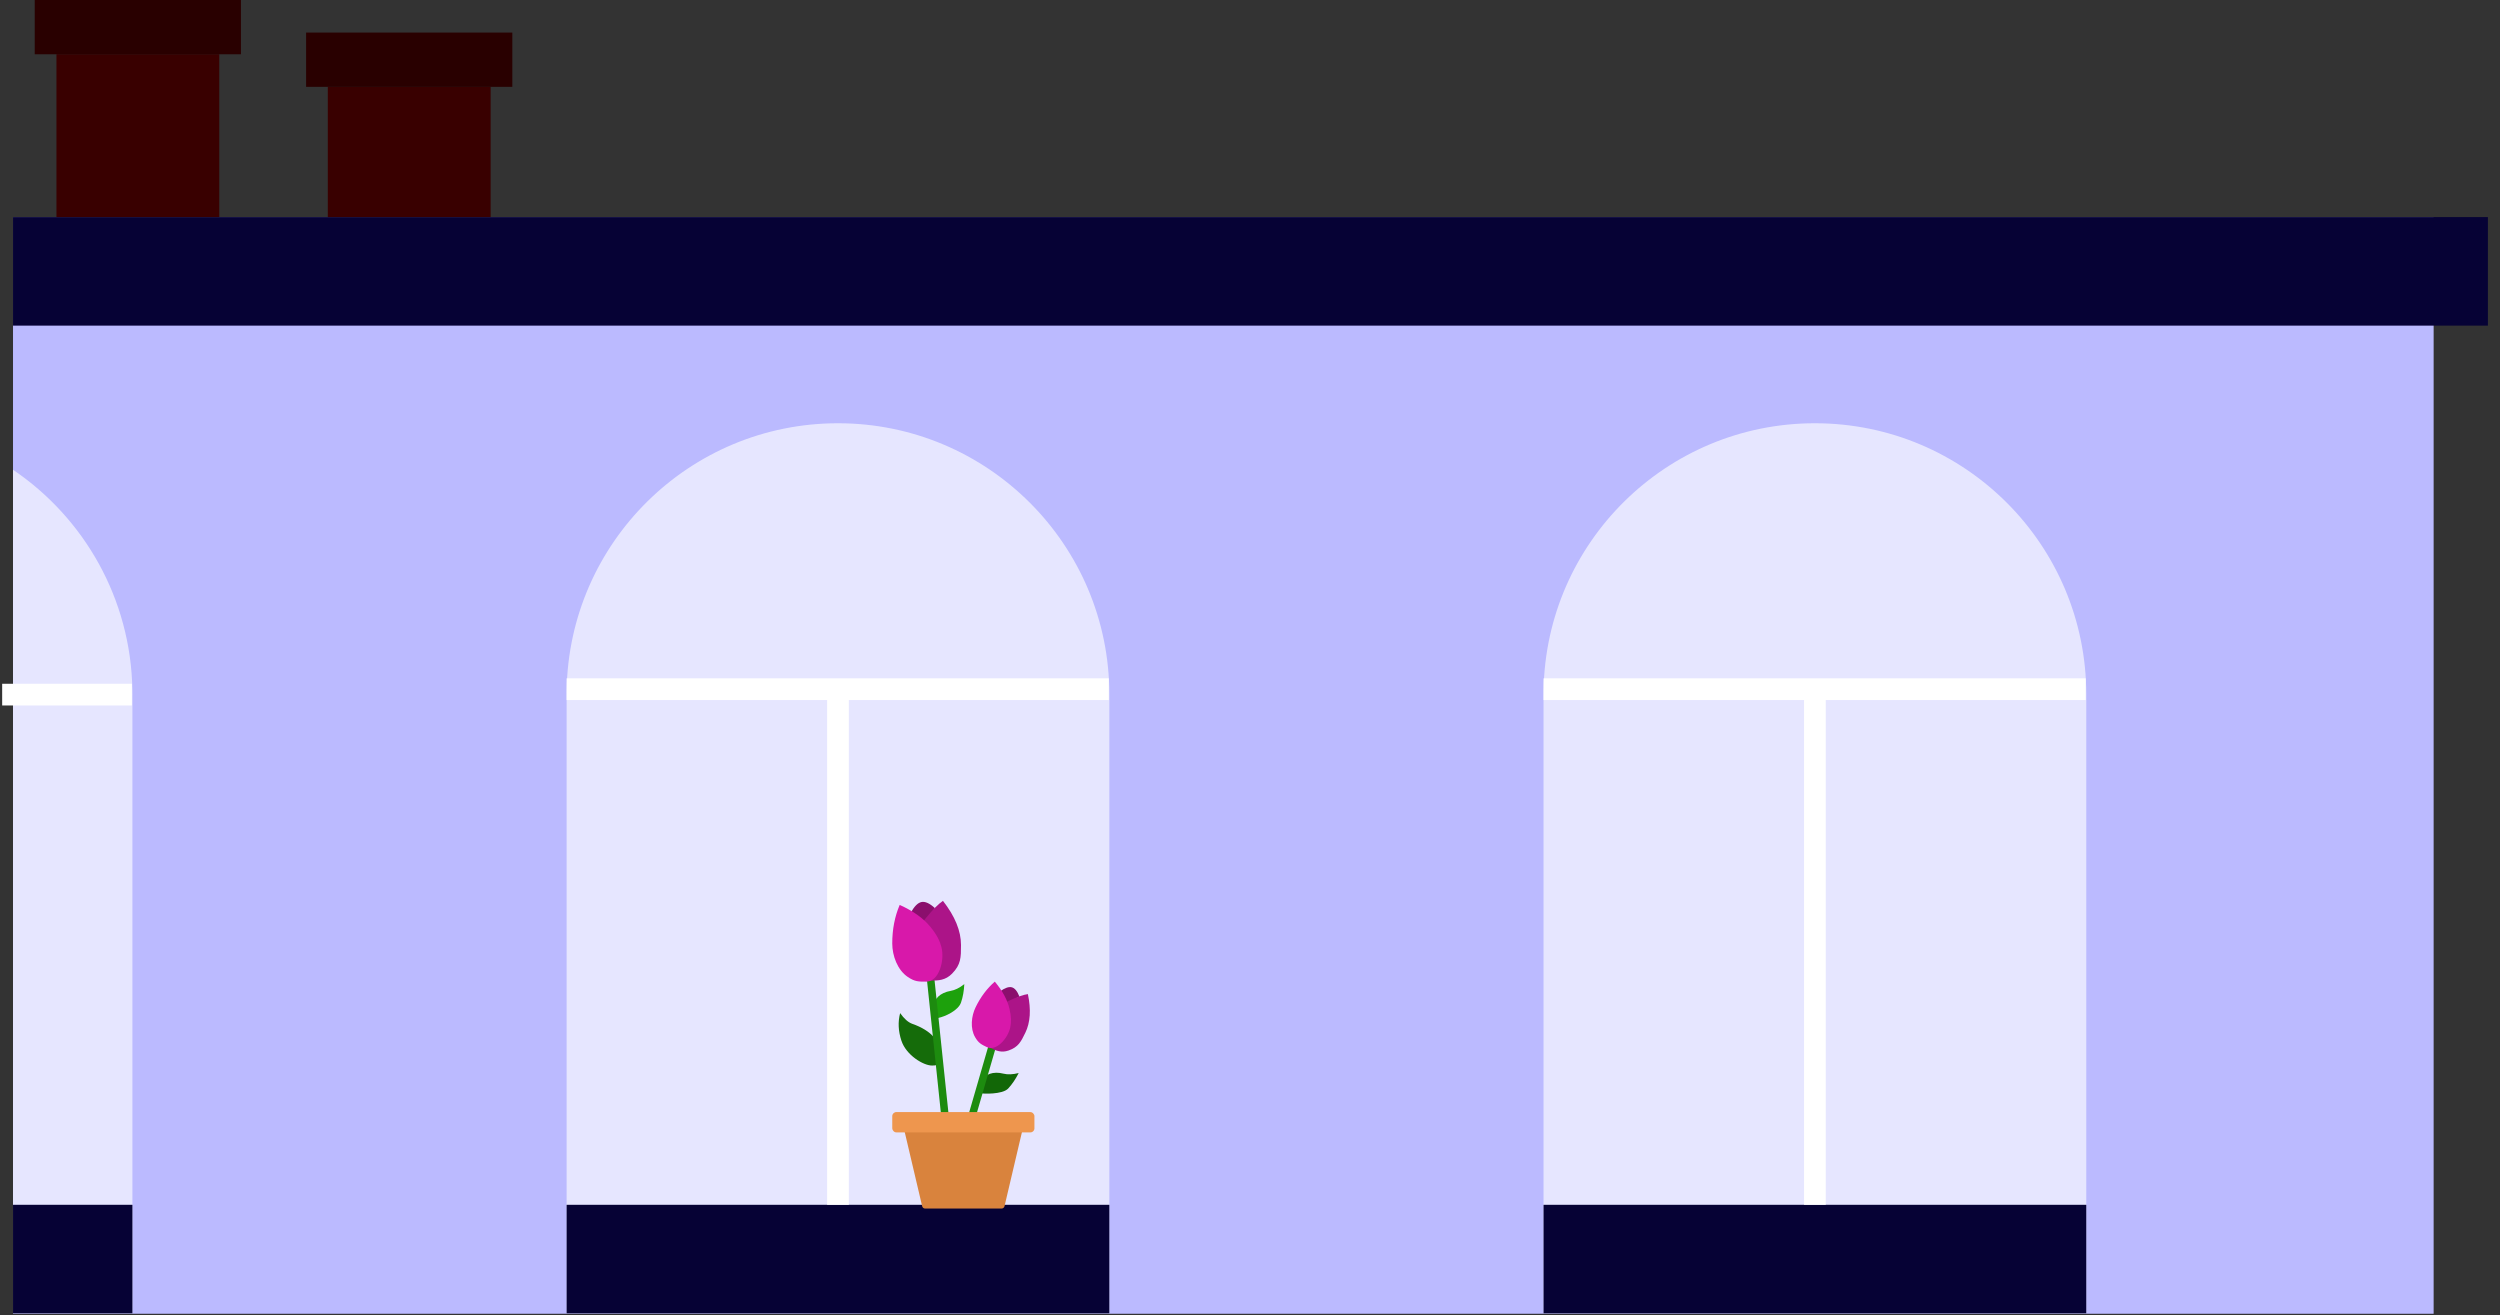 <?xml version="1.0" encoding="UTF-8"?>
<svg width="192px" height="101px" viewBox="0 0 192 101" version="1.1" xmlns="http://www.w3.org/2000/svg" xmlns:xlink="http://www.w3.org/1999/xlink">
    <rect x="0" y="0" width="192" height="101" fill="#333333" stroke="none"/>
    <!-- Generator: Sketch 60.1 (88133) - https://sketch.com -->
    <title>Blue House</title>
    <desc>Created with Sketch.</desc>
    <g id="Boplats-landing-page" stroke="none" stroke-width="1" fill="none" fill-rule="evenodd">
        <g id="Desktop-HD" transform="translate(-119, -912)">
            <g id="Blue-House" transform="translate(120, 912)">
                <rect id="Rectangle" fill="#BBBAFF" x="0" y="16.672" width="185.903" height="84.225"></rect>
                <g id="Group" transform="translate(117.544, 32.506)">
                    <path d="M20.841,0 C32.351,0 41.682,9.331 41.682,20.841 L41.682,20.841 L41.682,68.359 L0,68.359 L0,20.841 L0.003,20.493 C0.189,9.143 9.447,0 20.841,0 Z" id="Combined-Shape" fill="#E6E6FF"></path>
                    <rect id="Rectangle" fill="#060235" x="0" y="60.023" width="41.682" height="8.336"></rect>
                    <line x1="0.834" y1="20.424" x2="40.806" y2="20.424" id="Line-16" stroke="#FFFFFF" stroke-width="1.667" stroke-linecap="square"></line>
                    <line x1="20.841" y1="20.841" x2="20.841" y2="59.189" id="Line-16" stroke="#FFFFFF" stroke-width="1.667" stroke-linecap="square"></line>
                </g>
                <g id="Group" transform="translate(42.516, 32.506)">
                    <path d="M20.841,0 C32.351,0 41.682,9.331 41.682,20.841 L41.682,20.841 L41.682,68.359 L0,68.359 L0,20.841 L0.003,20.493 C0.189,9.143 9.447,0 20.841,0 Z" id="Combined-Shape" fill="#E6E6FF"></path>
                    <rect id="Rectangle" fill="#060235" x="0" y="60.023" width="41.682" height="8.336"></rect>
                    <line x1="0.834" y1="20.424" x2="40.806" y2="20.424" id="Line-16" stroke="#FFFFFF" stroke-width="1.667" stroke-linecap="square"></line>
                    <line x1="20.841" y1="20.841" x2="20.841" y2="59.189" id="Line-16" stroke="#FFFFFF" stroke-width="1.667" stroke-linecap="square"></line>
                </g>
                <rect id="Rectangle" fill="#060235" x="0" y="16.672" width="190.071" height="8.336"></rect>
                <path d="M9.167,52.999 L9.17,53.347 L9.17,100.865 L0,100.864 L0,36.078 C5.444,39.764 9.052,45.957 9.167,52.999 Z" id="Combined-Shape" fill="#E6E6FF"></path>
                <rect id="Rectangle" fill="#390000" x="3.335" y="4.163" width="12.505" height="12.509"></rect>
                <rect id="Rectangle" fill="#390000" x="24.176" y="6.665" width="12.505" height="10.007"></rect>
                <rect id="Rectangle" fill="#290000" x="22.508" y="2.501" width="15.839" height="4.168"></rect>
                <rect id="Rectangle" fill="#290000" x="1.667" y="0" width="15.839" height="4.168"></rect>
                <g id="Tulips" transform="translate(67.525, 69.186)">
                    <path d="M3.053,12.648 C3.72,12.648 3.594,12.472 3.594,11.352 C3.594,10.815 3.041,9.971 1.547,9.447 C1.23,9.336 0.916,9.061 0.606,8.621 C0.428,9.294 0.46,10 0.703,10.738 C1.066,11.844 2.385,12.648 3.053,12.648 Z" id="Oval" fill="#156C0A"></path>
                    <path d="M5.158,8.987 C5.653,9.088 5.515,9.199 5.515,8.079 C5.515,7.542 5.028,7.05 4.225,6.914 C3.896,6.859 3.547,6.686 3.176,6.395 C3.202,6.919 3.286,7.389 3.428,7.806 C3.642,8.432 4.662,8.885 5.158,8.987 Z" id="Oval" fill="#1DA10C" transform="translate(4.355, 7.721) scale(-1, 1) translate(-4.355, -7.721) "></path>
                    <path d="M8.923,15.226 C8.986,15.226 9.28,15.438 9.28,14.318 C9.28,13.781 8.793,13.289 7.99,13.154 C7.661,13.098 7.312,12.925 6.941,12.635 C6.967,13.158 7.051,13.629 7.193,14.046 C7.407,14.671 8.859,15.226 8.923,15.226 Z" id="Oval" fill="#126707" transform="translate(8.111, 13.938) scale(-1, 1) rotate(-24) translate(-8.111, -13.938) "></path>
                    <line x1="2.964" y1="6.161" x2="4.68" y2="22.54" id="Line-23" stroke="#1D8B0F" stroke-width="0.578" stroke-linecap="square"></line>
                    <line x1="7.604" y1="11.426" x2="4.485" y2="22.189" id="Line-23" stroke="#1D8B0F" stroke-width="0.578" stroke-linecap="square"></line>
                    <path d="M1.404,0.948 C1.677,0.435 1.957,0.149 2.243,0.09 C2.529,0.031 2.875,0.188 3.28,0.562 L2.383,1.784 L1.404,0.948 Z" id="Path-19" fill="#8B0F6D"></path>
                    <path d="M3.969,6.126 C4.944,6.126 5.474,4.194 5.216,3.18 C5.092,2.693 4.854,1.961 4.356,1.347 C3.814,0.68 3.37,0.231 3.024,1.42108547e-14 C2.1,1.183 1.638,2.313 1.638,3.39 C1.638,4.342 1.638,4.892 2.324,5.59 C2.829,6.104 3.377,6.126 3.969,6.126 Z" id="Oval" fill="#AC1488" transform="translate(3.459, 3.063) scale(-1, 1) translate(-3.459, -3.063) "></path>
                    <path d="M2.613,6.204 C3.588,6.204 4.038,4.582 3.78,3.568 C3.656,3.081 3.439,2.625 2.941,2.011 C2.4,1.344 1.61,0.778 0.571,0.312 C0.19,1.207 1.91846539e-13,2.192 1.91846539e-13,3.269 C1.91846539e-13,4.222 0.405,5.314 1.193,5.844 C1.741,6.213 2.021,6.204 2.613,6.204 Z" id="Oval" fill="#D818AA"></path>
                    <g id="Group" transform="translate(8.503, 9.565) rotate(26) translate(-8.503, -9.565) translate(6.003, 6.565)">
                        <path d="M1.141,0.771 C1.363,0.354 1.59,0.121 1.822,0.073 C2.055,0.025 2.336,0.153 2.665,0.456 L1.936,1.45 L1.141,0.771 Z" id="Path-19" fill="#8B0F6D"></path>
                        <path d="M3.225,4.977 C4.017,4.977 4.448,3.407 4.238,2.584 C4.137,2.188 3.944,1.593 3.539,1.095 C3.099,0.553 2.738,0.188 2.457,1.42108547e-14 C1.706,0.961 1.331,1.879 1.331,2.754 C1.331,3.528 1.331,3.975 1.888,4.542 C2.299,4.959 2.744,4.977 3.225,4.977 Z" id="Oval" fill="#AC1488" transform="translate(2.811, 2.489) scale(-1, 1) translate(-2.811, -2.489) "></path>
                        <path d="M2.123,5.041 C2.915,5.041 3.281,3.723 3.071,2.899 C2.97,2.504 2.795,2.133 2.39,1.634 C1.95,1.092 1.308,0.632 0.464,0.253 C0.155,0.98 1.91846539e-13,1.781 1.91846539e-13,2.656 C1.91846539e-13,3.43 0.329,4.317 0.969,4.748 C1.415,5.048 1.642,5.041 2.123,5.041 Z" id="Oval" fill="#D818AA"></path>
                    </g>
                    <g id="Flower-pot" transform="translate(0, 16.222)">
                        <path d="M0.78,0.78 L10.139,0.78 L8.622,7.229 C8.597,7.335 8.502,7.409 8.394,7.409 L2.525,7.409 C2.416,7.409 2.322,7.335 2.297,7.229 L0.78,0.78 L0.78,0.78 Z" id="Rectangle" fill="#D9833D"></path>
                        <rect id="Rectangle" fill="#EE964E" x="0" y="0" width="10.919" height="1.56" rx="0.312"></rect>
                    </g>
                </g>
                <line x1="0" y1="53.347" x2="8.294" y2="53.347" id="Line-16" stroke="#FFFFFF" stroke-width="1.667" stroke-linecap="square"></line>
                <rect id="Rectangle" fill="#060235" x="0" y="92.528" width="9.17" height="8.336"></rect>
            </g>
        </g>
    </g>
</svg>